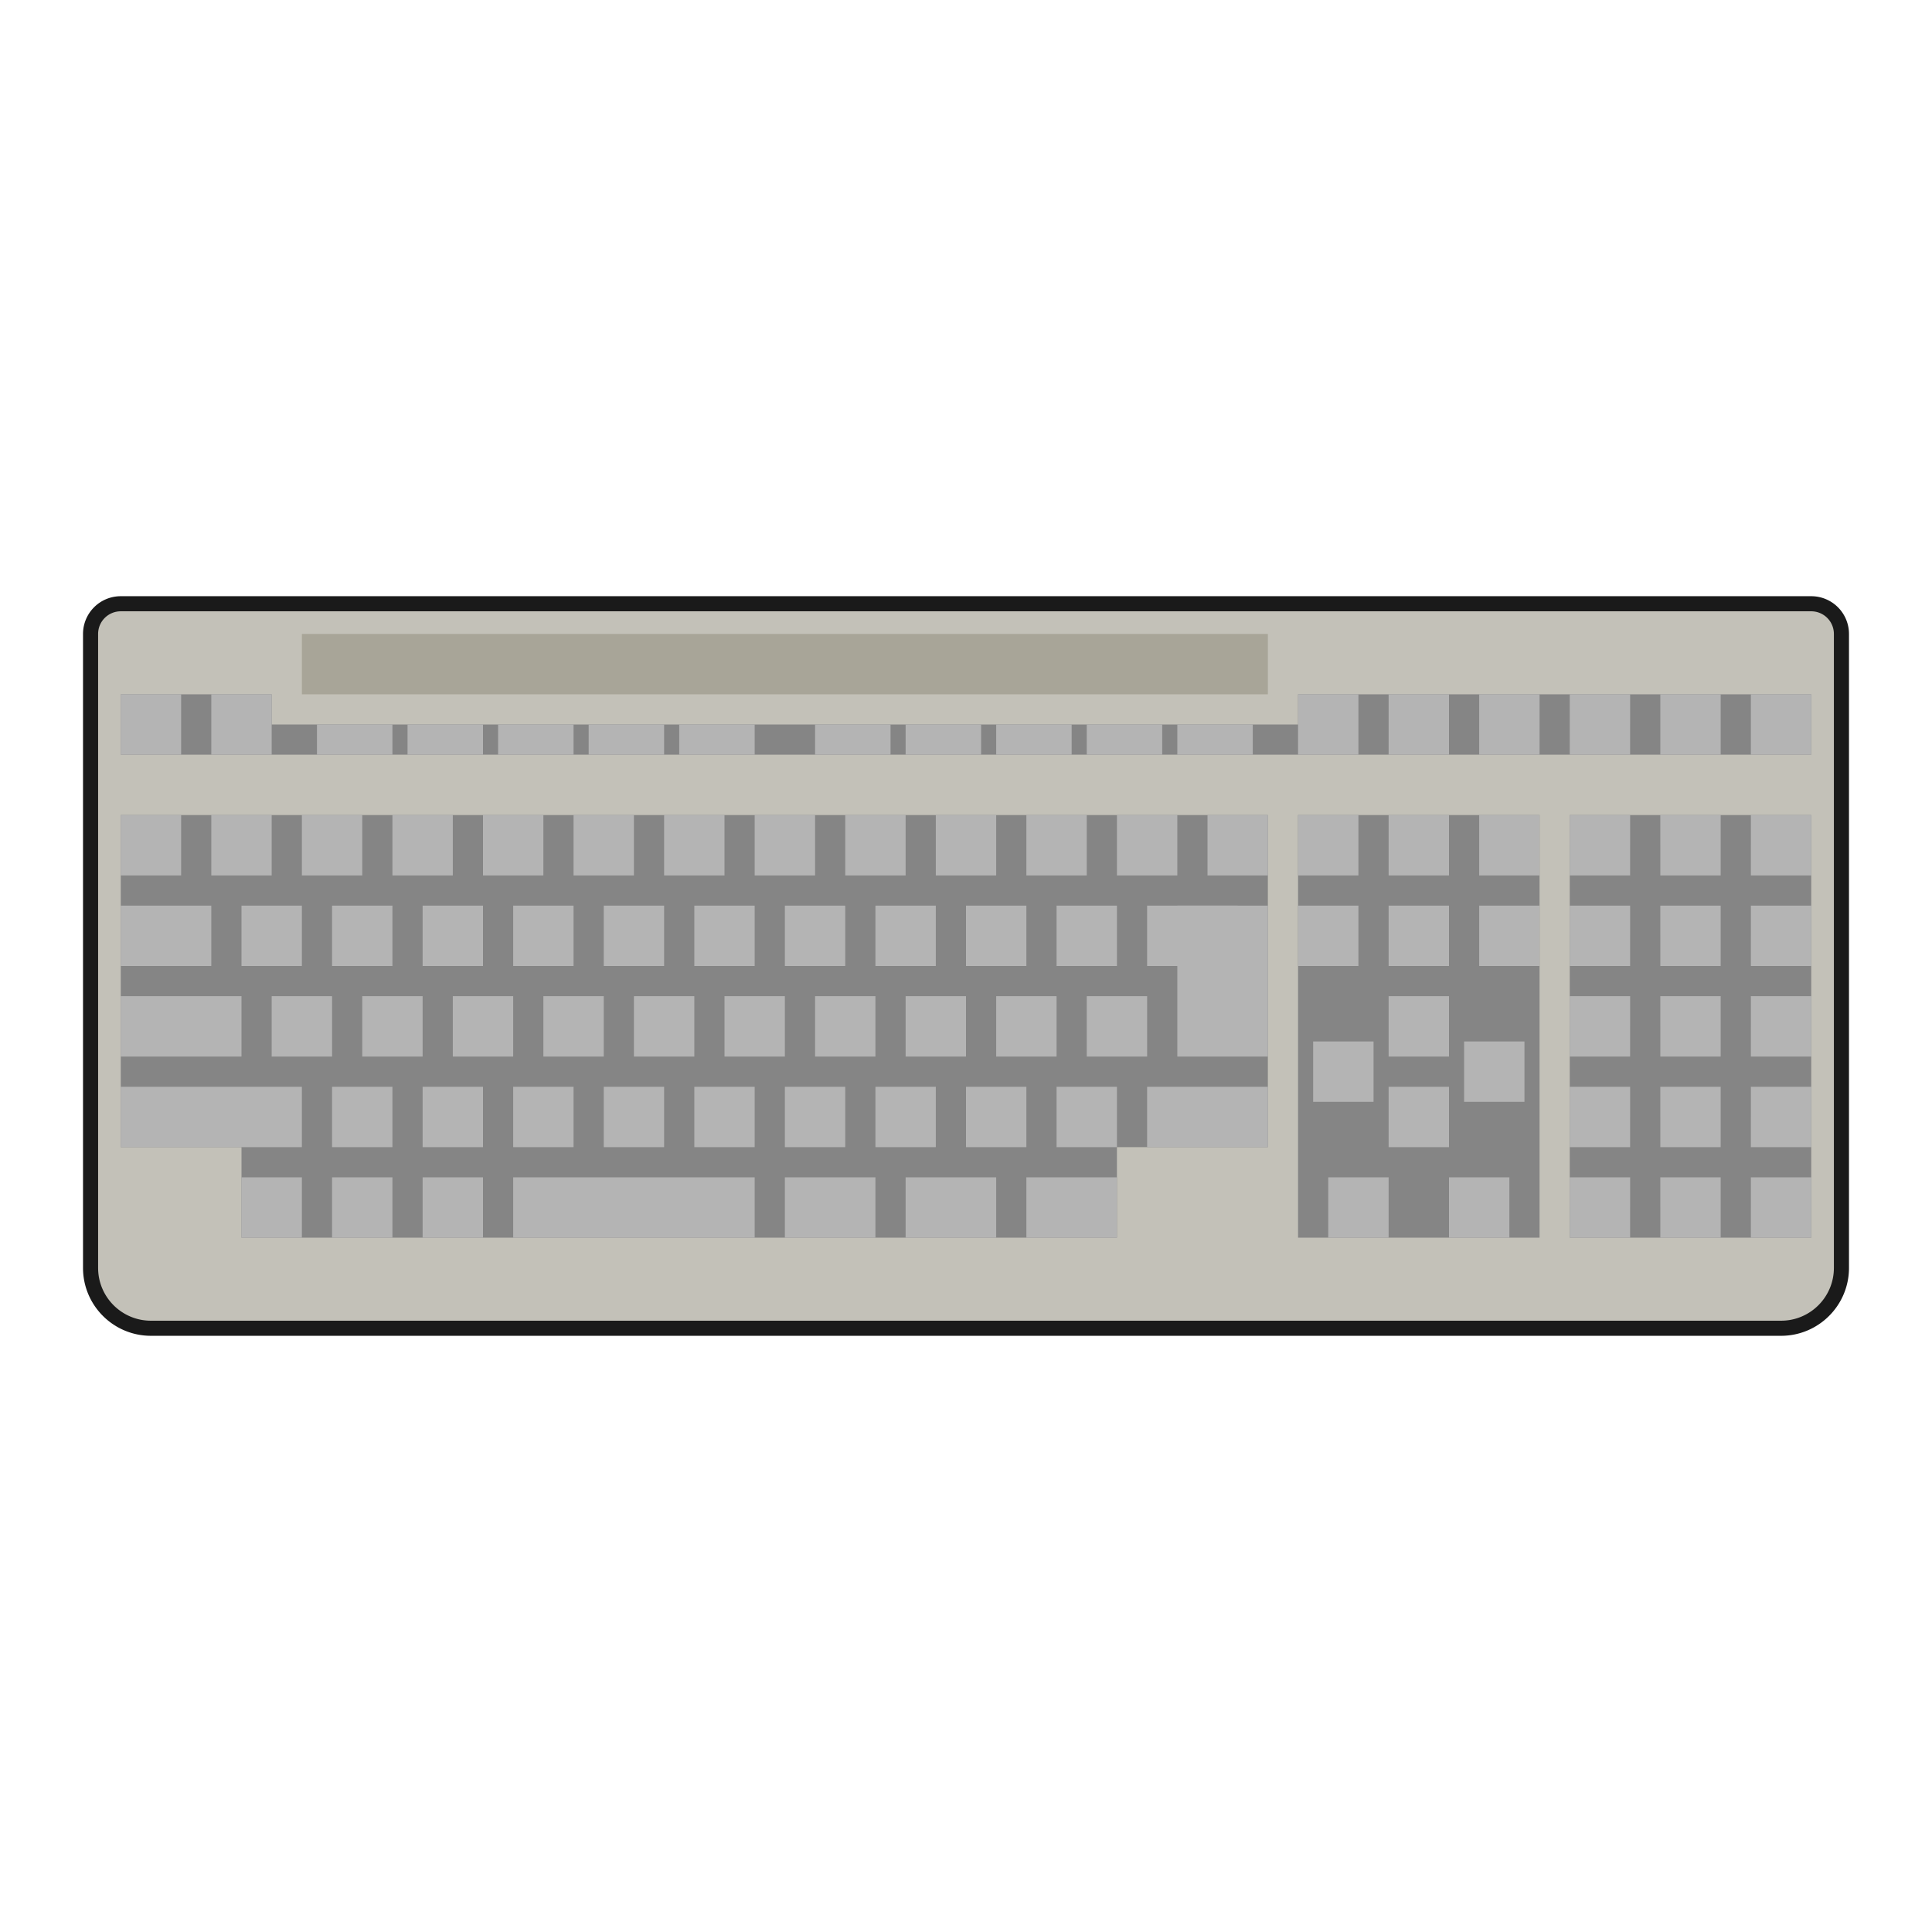 <svg xmlns="http://www.w3.org/2000/svg" xml:space="preserve" width="256" height="256" viewBox="0 0 341.333 341.333"><path d="M314.667 234.667h-288C20.776 234.667 16 229.89 16 224V112a5.334 5.334 0 0 1 5.333-5.333H320a5.334 5.334 0 0 1 5.333 5.333v112c0 5.89-4.776 10.667-10.666 10.667" style="fill:#c3c1b8;fill-opacity:1;fill-rule:nonzero;stroke:#1a1a1a;stroke-width:2.667;font-variant-east_asian:normal;opacity:1;vector-effect:none;stroke-linecap:butt;stroke-linejoin:miter;stroke-miterlimit:4;stroke-dasharray:none;stroke-dashoffset:0;stroke-opacity:1"/><path d="M21.333 122.667H48V128h181.333v-5.333H320v10.666H21.333Z" style="opacity:1;vector-effect:none;fill:#858585;fill-opacity:1;stroke:none;stroke-width:1.333;stroke-linecap:butt;stroke-linejoin:miter;stroke-miterlimit:4;stroke-dasharray:none;stroke-dashoffset:0;stroke-opacity:1"/><path d="M272 218.667h-42.667V144H272zm48 0h-42.667V144H320zM224 144H21.333v58.667h21.334v16h154.666v-16H224z" style="fill:#858585;fill-opacity:1;fill-rule:nonzero;stroke:none;stroke-width:1.333"/><path d="M32 154.667H21.333V144H32zm5.333 16h-16V160h16zm10.667-16H37.333V144H48zm-16-21.334H21.333v-10.666H32zm16 0H37.333v-10.666H48zm5.333 37.334H42.667V160h10.666zm16 0H58.667V160h10.666zm16 0H74.667V160h10.666zm16 0H90.667V160h10.666zm16 0h-10.666V160h10.666zm16 0h-10.666V160h10.666zm16 0h-10.666V160h10.666zm16 0h-10.666V160h10.666zm16 0h-10.666V160h10.666zm16 0h-10.666V160h10.666zm-144 32h-32V192h32zm16 0H58.667V192h10.666zm16 0H74.667V192h10.666zm16 0H90.667V192h10.666zm16 0h-10.666V192h10.666zm16 0h-10.666V192h10.666zm16 0h-10.666V192h10.666zm16 0h-10.666V192h10.666zm16 0h-10.666V192h10.666zm16 0h-10.666V192h10.666zm-154.666-16H21.333V176h21.334zm16 0H48V176h10.667zm16 0H64V176h10.667zm16 0H80V176h10.667zm16 0H96V176h10.667zm16 0H112V176h10.667zm16 0H128V176h10.667zm16 0H144V176h10.667zm16 0H160V176h10.667zm16 0H176V176h10.667zm16 0H192V176h10.667zM64 154.667H53.333V144H64zm16 0H69.333V144H80zm16 0H85.333V144H96zm16 0h-10.667V144H112Zm16 0h-10.667V144H128Zm16 0h-10.667V144H144Zm16 0h-10.667V144H160Zm16 0h-10.667V144H176Zm16 0h-10.667V144H192Zm16 0h-10.667V144H208zm16 0h-10.667V144H224zm-5.333 16h-16V160h16zM240 133.333h-10.667v-10.666H240zm16 0h-10.667v-10.666H256zm16 0h-10.667v-10.666H272zm-32 21.334h-10.667V144H240zm16 0h-10.667V144H256zm16 0h-10.667V144H272zm-32 16h-10.667V160H240zm16 0h-10.667V160H256zm16 0h-10.667V160H272zm-16 16h-10.667V176H256zm0 16h-10.667V192H256zm-10.667 16h-10.666V208h10.666zm21.334 0H256V208h10.667zm21.333-64h-10.667V144H288zm16 0h-10.667V144H304zm16 0h-10.667V144H320zm-32 16h-10.667V160H288zm16 0h-10.667V160H304zm16 0h-10.667V160H320zm-32 16h-10.667V176H288zm16 0h-10.667V176H304zm16 0h-10.667V176H320zm-32 16h-10.667V192H288zm16 0h-10.667V192H304zm16 0h-10.667V192H320zm-32 16h-10.667V208H288zm16 0h-10.667V208H304zm16 0h-10.667V208H320zm-16-85.334h-10.667v-10.666H304zm16 0h-10.667v-10.666H320zm-32 0h-10.667v-10.666H288z" style="fill:#b4b4b4;fill-opacity:1;fill-rule:nonzero;stroke:none;stroke-width:1.333"/><path d="M224 186.667h-16V160h16zm0 16h-21.333V192H224zm-90.667 16H90.667V208h42.666zm21.334 0h-16V208h16zm-85.334 0H58.667V208h10.666zm-16 0H42.667V208h10.666zm32 0H74.667V208h10.666zm90.667 0h-16V208h16zm21.333 0h-16V208h16zm-128-85.334H56V128h13.333zm16 0H72V128h13.333zm16 0H88V128h13.333zm16 0H104V128h13.333zm16 0H120V128h13.333zm24 0H144V128h13.333zm16 0H160V128h13.333zm16 0H176V128h13.333zm16 0H192V128h13.333zm16 0H208V128h13.333z" style="fill:#b4b4b4;fill-opacity:1;fill-rule:nonzero;stroke:none;stroke-width:1.333"/><path d="M224 122.667H53.333V112H224Z" style="fill:#a8a598;fill-opacity:1;fill-rule:nonzero;stroke:none;stroke-width:1.333"/><path d="M242.667 194.667H232V184h10.667zm26.666 0h-10.666V184h10.666z" style="fill:#b4b4b4;fill-opacity:1;fill-rule:nonzero;stroke:none;stroke-width:1.333"/></svg>